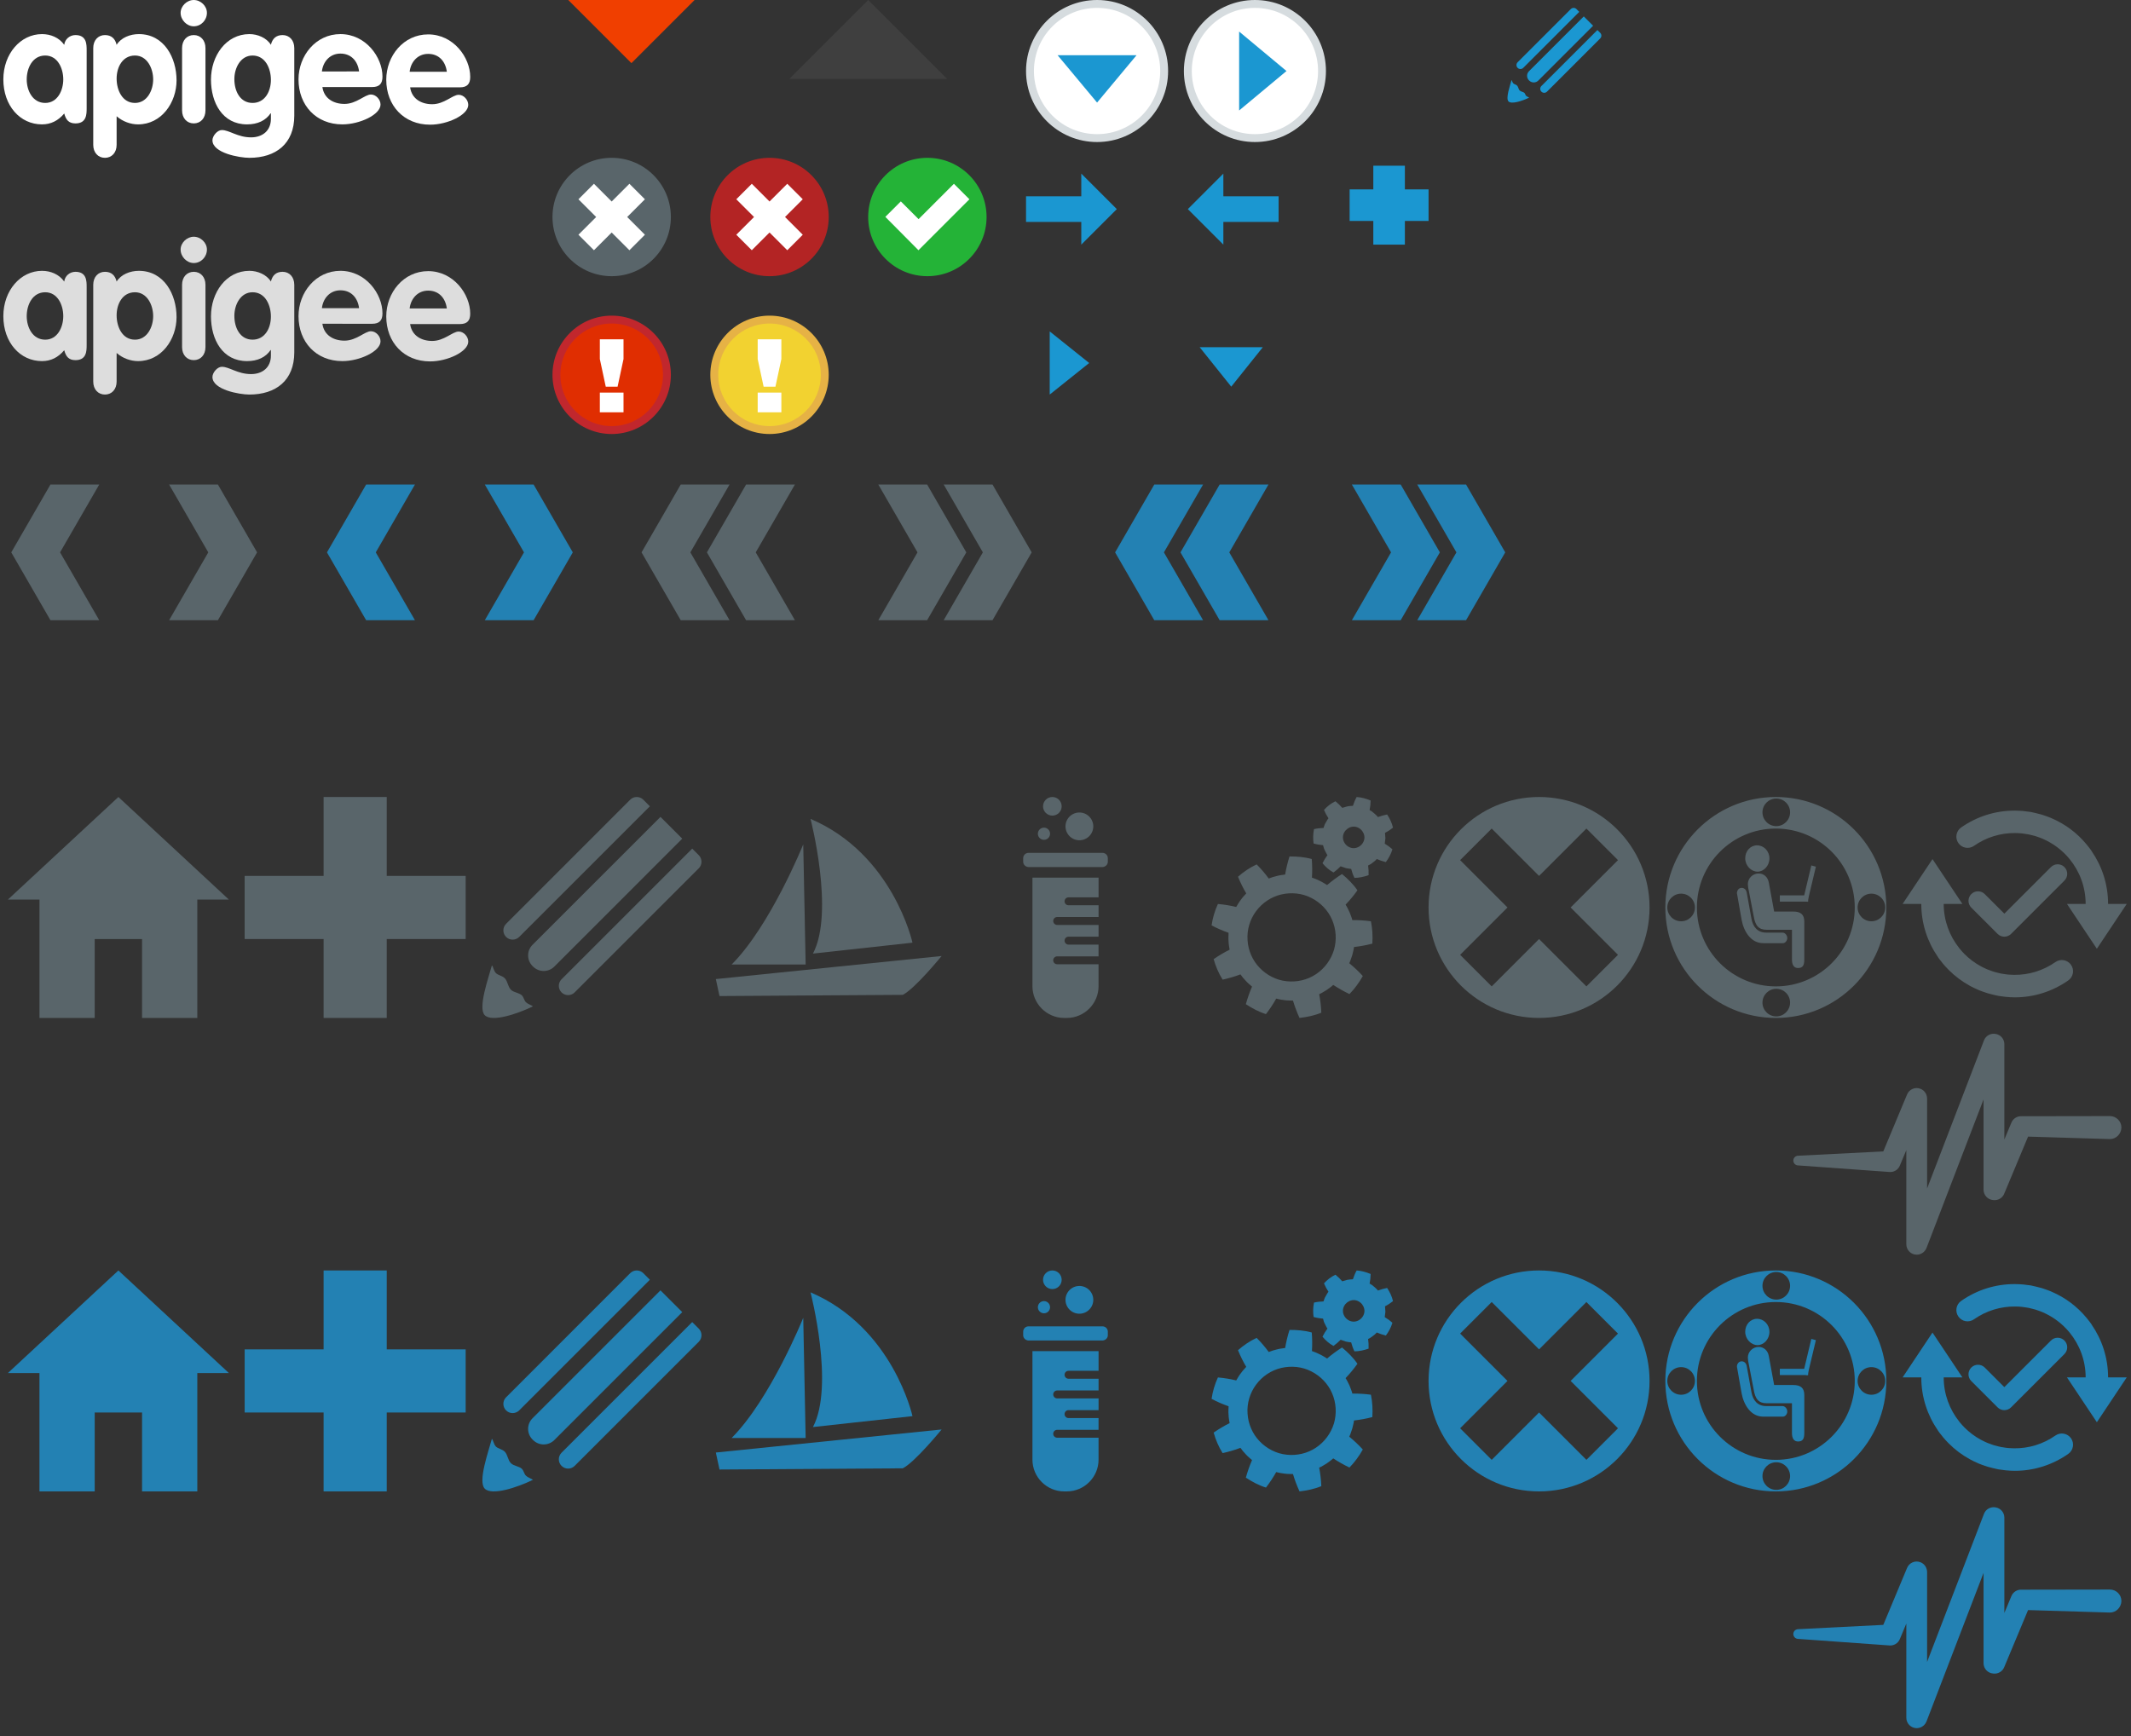 <?xml version="1.0" encoding="UTF-8"?>
<!-- Generator: Adobe Illustrator 15.1.0, SVG Export Plug-In  -->
<!DOCTYPE svg PUBLIC "-//W3C//DTD SVG 1.1//EN" "http://www.w3.org/Graphics/SVG/1.1/DTD/svg11.dtd">
<svg version="1.1" xmlns="http://www.w3.org/2000/svg" xmlns:xlink="http://www.w3.org/1999/xlink" x="0px" y="0px" width="270px" height="220px" viewBox="0 0 270 220" overflow="visible" enable-background="new 0 0 270 220" xml:space="preserve">
<rect x="0" y="0" width="270" height="220" fill="#333333" stroke="none"/>
<defs>
	<symbol id="Penicl_Icon_Small" viewBox="0 -14 14 14">
		<g>
			<path fill="#1B97D1" d="M3.139-11.769c-0.13,0.128-0.445,0.155-0.587,0.298c-0.177,0.177-0.171,0.46-0.341,0.632     c-0.133,0.131-0.36,0.159-0.473,0.271c-0.129,0.13-0.141,0.341-0.223,0.423c-0.177-0.664-0.773-2.317-0.387-2.707     c0.39-0.39,1.747,0.061,2.615,0.48c-0.064,0.064-0.257,0.104-0.388,0.235C3.268-12.048,3.247-11.875,3.139-11.769z"/>
			<path fill="#1B97D1" d="M2.286-8.6c0.195-0.195,0.515-0.195,0.711,0l7.096,7.095L9.727-1.137     c-0.198,0.185-0.509,0.184-0.701-0.01l-6.74-6.741C2.089-8.084,2.089-8.404,2.286-8.6z"/>
			<path fill="#1B97D1" d="M10.669-2.081L3.72-9.03c-0.317-0.318-0.317-0.83,0-1.149l0.034-0.033c0.317-0.315,0.83-0.315,1.148,0     l6.949,6.95L10.669-2.081z"/>
			<path fill="#1B97D1" d="M12.758-4.169l-0.366,0.365l-7.096-7.095c-0.196-0.198-0.196-0.517,0-0.713     c0.197-0.198,0.516-0.198,0.712,0l6.74,6.74C12.942-4.678,12.945-4.368,12.758-4.169z"/>
		</g>
		<polygon fill="none" points="14,-14 0,-14 0,0 14,0   "/>
	</symbol>
</defs>
<path fill="#FFFFFF" d="M10.979,13.704c0,0.761,0,1.935-1.42,1.935c-0.864,0-1.214-0.474-1.419-1.256  c-0.762,0.905-1.688,1.379-2.819,1.379c-2.777,0-4.897-2.367-4.897-5.7c0-3.251,2.181-5.741,4.897-5.741  c1.091,0,2.161,0.432,2.819,1.358c0.083-0.72,0.699-1.235,1.419-1.235c1.42,0,1.42,1.173,1.42,1.934V13.704z M5.732,13.045  c1.543,0,2.284-1.563,2.284-2.983c0-1.42-0.721-3.025-2.284-3.025c-1.626,0-2.346,1.605-2.346,3.025  C3.386,11.481,4.127,13.045,5.732,13.045z"/>
<path fill="#FFFFFF" d="M11.814,6.091c0-0.988,0.617-1.646,1.481-1.646c0.823,0,1.296,0.453,1.481,1.235  c0.556-0.906,1.708-1.358,2.819-1.358c3.189,0,4.773,2.983,4.773,5.865c0,2.798-1.893,5.576-4.876,5.576  c-0.926,0-1.934-0.35-2.716-1.029v3.621c0,0.988-0.617,1.646-1.481,1.646s-1.481-0.659-1.481-1.646V6.091z M17.102,13.045  c1.543,0,2.305-1.605,2.305-2.983c0-1.399-0.761-3.025-2.305-3.025c-1.584,0-2.325,1.481-2.325,2.922  C14.777,11.399,15.477,13.045,17.102,13.045z"/>
<path fill="#FFFFFF" d="M26.217,1.625c0,0.926-0.74,1.708-1.667,1.708c-0.884,0-1.666-0.802-1.666-1.708  C22.884,0.782,23.666,0,24.55,0C25.436,0,26.217,0.761,26.217,1.625z M23.069,6.091c0-0.988,0.617-1.646,1.481-1.646  c0.865,0,1.482,0.659,1.482,1.646v7.901c0,0.988-0.617,1.646-1.482,1.646c-0.864,0-1.481-0.659-1.481-1.646V6.091z"/>
<path fill="#FFFFFF" d="M37.287,14.65c0,3.56-2.325,5.35-5.699,5.35c-1.214,0-4.671-0.597-4.671-2.223  c0-0.555,0.618-1.296,1.193-1.296c0.947,0,1.996,0.926,3.704,0.926c1.44,0,2.51-0.843,2.51-2.345v-0.7h-0.042  c-0.617,0.905-1.625,1.4-2.983,1.4c-3.107,0-4.568-2.737-4.568-5.679c0-2.984,1.893-5.762,4.876-5.762  c1.008,0,2.161,0.453,2.716,1.358c0.185-0.782,0.658-1.235,1.481-1.235c0.865,0,1.482,0.659,1.482,1.646V14.65z M31.999,7.037  c-1.543,0-2.305,1.605-2.305,2.983c0,1.584,0.762,3.024,2.305,3.024c1.584,0,2.325-1.481,2.325-2.921S33.625,7.037,31.999,7.037z"/>
<path fill="#FFFFFF" d="M40.847,11.029c0.206,1.461,1.42,2.14,2.798,2.14c1.523,0,2.573-1.193,3.354-1.193  c0.638,0,1.214,0.638,1.214,1.275c0,1.276-2.634,2.511-4.836,2.511c-3.333,0-5.555-2.429-5.555-5.7c0-3.004,2.181-5.741,5.309-5.741  c3.21,0,5.329,2.922,5.329,5.391c0,0.885-0.391,1.317-1.296,1.317H40.847z M45.497,9.054C45.333,7.757,44.509,6.79,43.13,6.79  c-1.316,0-2.202,1.008-2.345,2.264H45.497z"/>
<path fill="#FFFFFF" d="M51.964,11.067c0.206,1.461,1.419,2.14,2.798,2.14c1.523,0,2.572-1.193,3.354-1.193  c0.638,0,1.214,0.638,1.214,1.275c0,1.276-2.634,2.511-4.836,2.511c-3.333,0-5.555-2.429-5.555-5.7c0-3.004,2.181-5.741,5.309-5.741  c3.21,0,5.329,2.922,5.329,5.392c0,0.885-0.391,1.316-1.296,1.316H51.964z M56.614,9.092c-0.164-1.296-0.988-2.264-2.366-2.264  c-1.317,0-2.202,1.008-2.345,2.264H56.614z"/>
<path fill="#DDDDDD" d="M10.979,43.704c0,0.761,0,1.935-1.42,1.935c-0.864,0-1.214-0.474-1.419-1.256  c-0.762,0.905-1.688,1.379-2.819,1.379c-2.777,0-4.897-2.367-4.897-5.7c0-3.251,2.181-5.741,4.897-5.741  c1.091,0,2.161,0.432,2.819,1.358c0.083-0.72,0.699-1.235,1.419-1.235c1.42,0,1.42,1.173,1.42,1.934V43.704z M5.732,43.045  c1.543,0,2.284-1.563,2.284-2.983c0-1.42-0.721-3.025-2.284-3.025c-1.626,0-2.346,1.605-2.346,3.025  C3.386,41.481,4.127,43.045,5.732,43.045z"/>
<path fill="#DDDDDD" d="M11.814,36.091c0-0.988,0.617-1.646,1.481-1.646c0.823,0,1.296,0.453,1.481,1.235  c0.556-0.906,1.708-1.358,2.819-1.358c3.189,0,4.773,2.983,4.773,5.865c0,2.798-1.893,5.576-4.876,5.576  c-0.926,0-1.934-0.35-2.716-1.029v3.621c0,0.988-0.617,1.646-1.481,1.646s-1.481-0.659-1.481-1.646V36.091z M17.102,43.045  c1.543,0,2.305-1.605,2.305-2.983c0-1.399-0.761-3.025-2.305-3.025c-1.584,0-2.325,1.481-2.325,2.922  C14.777,41.399,15.477,43.045,17.102,43.045z"/>
<path fill="#DDDDDD" d="M26.217,31.625c0,0.926-0.74,1.708-1.667,1.708c-0.884,0-1.666-0.802-1.666-1.708  c0-0.844,0.782-1.625,1.666-1.625C25.436,30,26.217,30.761,26.217,31.625z M23.069,36.091c0-0.988,0.617-1.646,1.481-1.646  c0.865,0,1.482,0.659,1.482,1.646v7.901c0,0.988-0.617,1.646-1.482,1.646c-0.864,0-1.481-0.659-1.481-1.646V36.091z"/>
<path fill="#DDDDDD" d="M37.287,44.65c0,3.56-2.325,5.35-5.699,5.35c-1.214,0-4.671-0.597-4.671-2.223  c0-0.555,0.618-1.296,1.193-1.296c0.947,0,1.996,0.926,3.704,0.926c1.44,0,2.51-0.843,2.51-2.345v-0.7h-0.042  c-0.617,0.905-1.625,1.4-2.983,1.4c-3.107,0-4.568-2.737-4.568-5.679c0-2.984,1.893-5.762,4.876-5.762  c1.008,0,2.161,0.453,2.716,1.358c0.185-0.782,0.658-1.235,1.481-1.235c0.865,0,1.482,0.659,1.482,1.646V44.65z M31.999,37.037  c-1.543,0-2.305,1.605-2.305,2.983c0,1.584,0.762,3.024,2.305,3.024c1.584,0,2.325-1.481,2.325-2.921S33.625,37.037,31.999,37.037z"/>
<path fill="#DDDDDD" d="M40.847,41.029c0.206,1.461,1.42,2.14,2.798,2.14c1.523,0,2.573-1.193,3.354-1.193  c0.638,0,1.214,0.638,1.214,1.275c0,1.276-2.634,2.511-4.836,2.511c-3.333,0-5.555-2.429-5.555-5.7c0-3.004,2.181-5.741,5.309-5.741  c3.21,0,5.329,2.922,5.329,5.391c0,0.885-0.391,1.317-1.296,1.317H40.847z M45.497,39.054c-0.164-1.297-0.988-2.264-2.366-2.264  c-1.316,0-2.202,1.008-2.345,2.264H45.497z"/>
<path fill="#DDDDDD" d="M51.964,41.067c0.206,1.461,1.419,2.14,2.798,2.14c1.523,0,2.572-1.193,3.354-1.193  c0.638,0,1.214,0.638,1.214,1.275c0,1.276-2.634,2.511-4.836,2.511c-3.333,0-5.555-2.429-5.555-5.7c0-3.004,2.181-5.741,5.309-5.741  c3.21,0,5.329,2.922,5.329,5.392c0,0.885-0.391,1.316-1.296,1.316H51.964z M56.614,39.092c-0.164-1.296-0.988-2.264-2.366-2.264  c-1.317,0-2.202,1.008-2.345,2.264H56.614z"/>
<polygon id="Apigee_Arrow_Grey_1_" fill="#3F3F3F" points="100,10 110,0 120,10 "/>
<polygon id="Small_Header_Toggle_Open_1_" fill="#1B97D1" points="152,44 160,44 156,49 "/>
<polygon id="Small_Header_Toggle_Closed_1_" fill="#1B97D1" points="133,50 133,42 138,46 "/>
<circle fill="#59656A" cx="77.5" cy="27.5" r="7.5"/>
<polygon fill="#FFFFFF" points="81.711,25.253 79.747,23.289 77.5,25.536 75.253,23.289 73.289,25.253 75.536,27.5 73.289,29.747   75.253,31.711 77.5,29.464 79.747,31.711 81.711,29.747 79.464,27.5 "/>
<circle fill="#B32424" cx="97.5" cy="27.5" r="7.5"/>
<polygon fill="#FFFFFF" points="101.711,25.253 99.747,23.289 97.5,25.536 95.253,23.289 93.289,25.253 95.536,27.5 93.289,29.747   95.253,31.711 97.5,29.464 99.747,31.711 101.711,29.747 99.464,27.5 "/>
<circle fill="#24B337" cx="117.5" cy="27.5" r="7.5"/>
<polygon fill="#FFFFFF" points="122.827,25.253 120.863,23.289 116.384,27.768 114.137,25.521 112.173,27.484 116.369,31.711 "/>
<polygon fill="#1B97D1" points="141.5,26.5 137,22 137,24.875 130,24.875 130,28.125 137,28.125 137,31 "/>
<polygon fill="#1B97D1" points="150.5,26.5 155,22 155,24.875 162,24.875 162,28.125 155,28.125 155,31 "/>
<path fill="#59656A" d="M101.772,107.002c0,0-4.152,10.304-9.074,15.229h9.379L101.772,107.002z"/>
<path fill="#59656A" d="M102.695,103.774c0,0,3.073,11.841,0.307,17.07l12.609-1.382  C115.611,119.463,113.154,108.232,102.695,103.774z"/>
<path fill="#59656A" d="M90.698,124.073l28.604-2.921c0,0-3.384,4.155-4.922,4.922l-23.219,0.152L90.698,124.073z"/>
<path fill="#59656A" d="M195,101c7.732,0,14,6.268,14,14s-6.268,14-14,14s-14-6.268-14-14S187.268,101,195,101z M195,119l6,6l4-4  l-6-6l6-6l-4-4l-6,6l-6-6l-4,4l6,6l-6,6l4,4L195,119z"/>
<path fill="#59656A" d="M25,114v15h-7v-10h-6v10H5v-15H1l14-13l14,13H25z"/>
<path fill="#59656A" d="M171.327,121.061c0.074-0.349,0.194-0.688,0.227-1.05c0.766-0.086,1.551-0.227,2.322-0.429  c0.064-0.949,0.012-1.905-0.178-2.836c-0.783-0.105-1.582-0.153-2.353-0.142c-0.084-0.349-0.233-0.679-0.358-1.013  c-0.158-0.321-0.301-0.65-0.5-0.947c0.538-0.564,1.052-1.18,1.5-1.819c-0.538-0.787-1.222-1.457-1.952-2.062  c-0.676,0.429-1.309,0.9-1.893,1.397c-0.307-0.184-0.603-0.388-0.93-0.534c-0.321-0.159-0.647-0.305-0.989-0.41  c0.051-0.782,0.044-1.575-0.022-2.355c-0.913-0.256-1.873-0.329-2.82-0.326c-0.243,0.764-0.426,1.531-0.551,2.291  c-0.354,0.05-0.709,0.09-1.056,0.183c-0.347,0.083-0.689,0.186-1.023,0.324c-0.466-0.637-0.973-1.227-1.533-1.789  c-0.861,0.398-1.653,0.937-2.363,1.563c0.306,0.744,0.644,1.432,1.044,2.111c-0.238,0.261-0.484,0.52-0.688,0.817  c-0.225,0.281-0.396,0.594-0.581,0.902c-0.762-0.188-1.523-0.307-2.319-0.379c-0.398,0.858-0.667,1.774-0.803,2.713  c0.709,0.373,1.414,0.684,2.155,0.939c-0.011,0.359-0.041,0.717-0.003,1.074c0.008,0.358,0.075,0.709,0.133,1.066  c-0.705,0.346-1.362,0.743-2.023,1.197c0.257,0.912,0.63,1.798,1.136,2.599c0.773-0.171,1.519-0.388,2.259-0.667  c0.203,0.292,0.435,0.567,0.684,0.825c0.236,0.263,0.517,0.493,0.785,0.726c-0.306,0.708-0.57,1.451-0.783,2.225  c0.793,0.519,1.639,0.979,2.545,1.257c0.482-0.62,0.917-1.28,1.299-1.963c0.345,0.095,0.699,0.154,1.054,0.196  c0.354,0.054,0.716,0.042,1.071,0.054c0.219,0.734,0.496,1.475,0.83,2.2c0.942-0.114,1.884-0.3,2.76-0.667  c-0.028-0.784-0.125-1.579-0.27-2.344c0.33-0.141,0.629-0.34,0.935-0.523c0.287-0.211,0.589-0.408,0.848-0.652  c0.646,0.423,1.341,0.82,2.054,1.16c0.664-0.684,1.229-1.455,1.691-2.285c-0.535-0.591-1.119-1.135-1.716-1.625  C171.115,121.746,171.198,121.394,171.327,121.061z M163.019,124.347c-1.308-0.13-2.529-0.768-3.423-1.702  c-0.91-0.938-1.456-2.215-1.529-3.511c-0.094-1.291,0.302-2.63,1.082-3.668c0.767-1.042,1.918-1.821,3.188-2.113  c1.259-0.294,2.636-0.169,3.802,0.434c1.16,0.579,2.119,1.566,2.637,2.77c0.521,1.204,0.601,2.559,0.24,3.821  c-0.384,1.253-1.186,2.35-2.278,3.076C165.651,124.184,164.308,124.49,163.019,124.347z"/>
<path fill="#59656A" d="M175.531,106.231l-0.049-0.69c0.37-0.183,0.689-0.403,1.013-0.655c-0.138-0.599-0.407-1.16-0.743-1.668  c-0.409,0.08-0.8,0.188-1.17,0.327c-0.131-0.188-0.315-0.333-0.486-0.486c-0.168-0.161-0.359-0.286-0.566-0.397  c0.081-0.389,0.123-0.795,0.131-1.215c-0.566-0.237-1.16-0.405-1.771-0.445c-0.194,0.348-0.352,0.724-0.475,1.116  c-0.229,0.018-0.461,0.018-0.684,0.066l-0.667,0.192c-0.255-0.3-0.542-0.575-0.862-0.834c-0.553,0.258-1.043,0.645-1.453,1.094  c0.162,0.38,0.354,0.734,0.568,1.061c-0.147,0.181-0.245,0.392-0.364,0.59c-0.131,0.191-0.18,0.421-0.262,0.636  c-0.393,0.015-0.825,0.057-1.206,0.149c-0.122,0.6-0.139,1.213-0.05,1.823c0.375,0.111,0.806,0.177,1.197,0.214  c0.068,0.219,0.104,0.449,0.225,0.65c0.109,0.2,0.193,0.423,0.333,0.608c-0.232,0.313-0.445,0.658-0.628,1.027  c0.387,0.468,0.855,0.883,1.393,1.173c0.333-0.242,0.634-0.5,0.905-0.784l0.655,0.227c0.222,0.06,0.455,0.074,0.681,0.106  c0.101,0.394,0.236,0.777,0.415,1.136c0.611-0.006,1.211-0.142,1.791-0.343c0.017-0.421-0.005-0.831-0.061-1.225  c0.208-0.098,0.409-0.212,0.584-0.365c0.182-0.143,0.372-0.273,0.511-0.459c0.365,0.156,0.747,0.29,1.154,0.391  c0.361-0.491,0.663-1.034,0.832-1.625c-0.308-0.27-0.618-0.5-0.973-0.709L175.531,106.231z M171.173,107.437  c-0.386-0.105-0.729-0.397-0.896-0.766c-0.177-0.359-0.168-0.826,0.032-1.172c0.188-0.358,0.547-0.629,0.936-0.713  c0.407-0.1,0.834,0.038,1.14,0.301c0.311,0.266,0.497,0.654,0.494,1.071c-0.018,0.414-0.227,0.796-0.553,1.041  C172.007,107.445,171.574,107.556,171.173,107.437z"/>
<path fill="#59656A" d="M66.111,126.127c-0.303-0.299-1.039-0.362-1.371-0.695c-0.412-0.413-0.399-1.074-0.795-1.474  c-0.311-0.307-0.84-0.373-1.103-0.634c-0.303-0.304-0.33-0.798-0.519-0.986c-0.416,1.549-1.805,5.406-0.903,6.315  c0.911,0.908,4.076-0.141,6.101-1.12c-0.149-0.15-0.599-0.245-0.904-0.549C66.412,126.78,66.363,126.377,66.111,126.127z"/>
<path fill="#59656A" d="M64.122,118.734c0.454,0.455,1.2,0.455,1.659,0l16.557-16.556l-0.853-0.858  c-0.462-0.432-1.188-0.429-1.637,0.022l-15.726,15.731C63.662,117.529,63.662,118.275,64.122,118.734z"/>
<path fill="#59656A" d="M83.683,103.521l-16.215,16.214c-0.74,0.742-0.74,1.938-0.002,2.683l0.081,0.079  c0.741,0.735,1.937,0.735,2.681,0l16.214-16.217L83.683,103.521z"/>
<path fill="#59656A" d="M88.557,108.395l-0.853-0.853l-16.557,16.556c-0.458,0.463-0.458,1.204,0,1.665  c0.458,0.46,1.204,0.46,1.662,0l15.728-15.727C88.987,109.583,88.993,108.858,88.557,108.395z"/>
<line fill="none" stroke="#59656A" stroke-width="8" x1="45" y1="101" x2="45" y2="129"/>
<line fill="none" stroke="#59656A" stroke-width="8" x1="31" y1="115" x2="59" y2="115"/>
<path id="Trace_3_" fill="#59656A" d="M267.324,144.351l-10.365-0.313l-3.012,7.207c-0.223,0.586-0.817,0.917-1.406,0.834  c-0.682-0.048-1.222-0.617-1.222-1.312v-11.442l-7.225,18.818c-0.071,0.181-0.177,0.339-0.309,0.469  c-0.006,0.006-0.01,0.009-0.018,0.015c-0.017,0.021-0.037,0.038-0.059,0.056c-0.229,0.198-0.53,0.319-0.858,0.319  c-0.726,0-1.316-0.591-1.316-1.317v-11.937l-0.808,1.931c-0.223,0.587-0.818,0.92-1.417,0.835l-11.474-0.824  c-0.34,0-0.617-0.275-0.617-0.617c0-0.338,0.277-0.614,0.617-0.614l10.781-0.544l2.998-7.182c0.259-0.679,1.019-1.021,1.698-0.761  c0.437,0.165,0.732,0.541,0.821,0.966c0.02,0.1,0.033,0.198,0.033,0.301v11.371l7.206-18.765c0.232-0.61,0.874-0.945,1.497-0.816  c0.616,0.107,1.086,0.646,1.086,1.294v12.083l0.88-2.108c0.212-0.554,0.763-0.885,1.328-0.843l11.163-0.018  c0.806,0,1.46,0.653,1.46,1.456C268.759,143.697,268.13,144.351,267.324,144.351z"/>
<path id="Trace_2_" fill="#2381B3" d="M267.324,204.351l-10.365-0.313l-3.012,7.207c-0.223,0.586-0.817,0.917-1.406,0.834  c-0.682-0.048-1.222-0.617-1.222-1.312v-11.442l-7.225,18.818c-0.071,0.181-0.177,0.339-0.309,0.469  c-0.006,0.006-0.01,0.009-0.018,0.015c-0.017,0.021-0.037,0.038-0.059,0.056c-0.229,0.198-0.53,0.319-0.858,0.319  c-0.726,0-1.316-0.591-1.316-1.317v-11.937l-0.808,1.931c-0.223,0.587-0.818,0.92-1.417,0.835l-11.474-0.824  c-0.34,0-0.617-0.275-0.617-0.618c0-0.338,0.277-0.614,0.617-0.614l10.781-0.544l2.998-7.182c0.259-0.679,1.019-1.021,1.698-0.761  c0.437,0.165,0.732,0.541,0.821,0.966c0.02,0.1,0.033,0.198,0.033,0.301v11.371l7.206-18.765c0.232-0.61,0.874-0.945,1.497-0.816  c0.616,0.107,1.086,0.646,1.086,1.294v12.083l0.88-2.108c0.212-0.554,0.763-0.885,1.328-0.843l11.163-0.018  c0.806,0,1.46,0.653,1.46,1.456C268.759,203.697,268.13,204.351,267.324,204.351z"/>
<polygon fill="#59656A" points="125.752,61.404 119.568,61.404 124.53,70 119.568,78.596 125.752,78.596 130.715,70 "/>
<polygon fill="#59656A" points="111.285,61.404 117.47,61.404 122.432,70 117.47,78.596 111.285,78.596 116.248,70 "/>
<polygon fill="#59656A" points="27.61,61.404 21.427,61.404 26.389,70 21.427,78.596 27.61,78.596 32.573,70 "/>
<polygon fill="#59656A" points="86.248,78.596 92.432,78.596 87.47,70 92.432,61.404 86.248,61.404 81.285,70 "/>
<polygon fill="#59656A" points="100.715,78.596 94.53,78.596 89.568,70 94.53,61.404 100.715,61.404 95.752,70 "/>
<polygon fill="#59656A" points="6.39,78.596 12.573,78.596 7.611,70 12.573,61.404 6.39,61.404 1.427,70 "/>
<path fill="#59656A" d="M223.775,118.185h2.059c0.336,0,0.615,0.335,0.615,0.69c0,0.335-0.258,0.649-0.554,0.649h-2.496  c-1.546,0-2.457-1.464-2.735-2.956l-0.593-3.378c0-0.379,0.258-0.675,0.593-0.675c0.357,0,0.556,0.253,0.635,0.526l0.613,3.399  C222.111,117.511,222.725,118.185,223.775,118.185z"/>
<path fill="#59656A" d="M222.686,110.462c-0.813,0-1.565-0.756-1.565-1.701c0-0.903,0.653-1.636,1.503-1.636  c0.852,0,1.565,0.733,1.565,1.656C224.19,109.707,223.477,110.462,222.686,110.462z"/>
<path fill="#59656A" d="M222.824,110.69c0.673,0,1.168,0.481,1.286,1.155l0.676,3.672h2.435c0.891,0,1.386,0.356,1.386,1.259v4.806  c0,0.734-0.177,1.091-0.793,1.091c-0.495,0-0.771-0.356-0.771-1.091v-3.756h-3.21c-0.99,0-1.445-0.505-1.643-1.762l-0.693-3.59  c-0.021-0.209-0.04-0.354-0.04-0.438C221.458,111.281,222.09,110.69,222.824,110.69z"/>
<rect x="225.507" y="113.464" fill="#59656A" width="3.587" height="0.792"/>
<polygon fill="#59656A" points="230.075,109.829 229.496,109.674 228.437,114.127 229.016,114.282 "/>
<path fill="#59656A" d="M253.951,118.702c-0.309,0-0.618-0.118-0.854-0.354l-3.334-3.332c-0.473-0.473-0.473-1.238,0-1.712  c0.472-0.471,1.236-0.471,1.709,0l2.479,2.48l5.905-5.902c0.472-0.474,1.237-0.474,1.708,0c0.473,0.472,0.473,1.237,0,1.709  l-6.758,6.757C254.569,118.584,254.26,118.702,253.951,118.702z"/>
<path fill="#59656A" d="M260.422,121.919c-1.565,1.096-3.394,1.647-5.267,1.62c-0.247-0.003-0.493-0.015-0.735-0.036  c-0.1-0.01-0.199-0.026-0.299-0.039c-0.19-0.023-0.381-0.05-0.569-0.087c-0.114-0.022-0.226-0.05-0.339-0.077  c-0.183-0.043-0.364-0.085-0.542-0.14c-0.086-0.025-0.169-0.057-0.254-0.084c-0.206-0.069-0.41-0.141-0.609-0.225  c-0.045-0.019-0.089-0.039-0.134-0.059c-0.233-0.103-0.462-0.211-0.685-0.332c-0.01-0.005-0.02-0.011-0.03-0.017  c-0.753-0.412-1.442-0.928-2.045-1.53c-0.01-0.012-0.02-0.021-0.03-0.032c-0.187-0.188-0.366-0.387-0.536-0.592  c-0.037-0.042-0.07-0.09-0.106-0.134c-1.23-1.539-1.972-3.485-1.972-5.604h2.367l-3.788-5.68l-3.786,5.68h2.367  c0,2.491,0.776,4.799,2.095,6.706c0.016,0.028,0.028,0.056,0.046,0.081c0.137,0.197,0.288,0.376,0.434,0.561  c0.055,0.07,0.105,0.144,0.163,0.212c0.217,0.261,0.446,0.508,0.681,0.748c0.021,0.022,0.044,0.046,0.067,0.068  c0.791,0.794,1.684,1.461,2.658,1.993c0.026,0.016,0.052,0.031,0.079,0.044c0.281,0.151,0.568,0.29,0.862,0.417  c0.072,0.031,0.143,0.066,0.216,0.098c0.251,0.104,0.507,0.194,0.765,0.279c0.122,0.042,0.244,0.085,0.368,0.122  c0.225,0.068,0.457,0.123,0.689,0.18c0.154,0.034,0.308,0.073,0.465,0.104c0.065,0.014,0.127,0.032,0.192,0.042  c0.22,0.04,0.44,0.062,0.659,0.088c0.08,0.01,0.157,0.024,0.238,0.032c0.394,0.038,0.788,0.064,1.18,0.064  c2.406,0,4.753-0.736,6.766-2.146c0.642-0.45,0.799-1.336,0.347-1.977C261.95,121.624,261.062,121.469,260.422,121.919z"/>
<path fill="#59656A" d="M267.097,114.552c-0.001-2.48-0.772-4.785-2.085-6.689c-0.019-0.031-0.032-0.064-0.054-0.096  c-0.163-0.231-0.34-0.449-0.518-0.668c-0.02-0.025-0.039-0.053-0.061-0.079c-1.2-1.456-2.708-2.583-4.417-3.318  c-0.048-0.021-0.095-0.043-0.141-0.063c-0.273-0.112-0.553-0.212-0.833-0.305c-0.103-0.035-0.202-0.07-0.304-0.103  c-0.246-0.073-0.494-0.133-0.745-0.191c-0.139-0.031-0.275-0.066-0.417-0.094c-0.068-0.013-0.135-0.034-0.203-0.047  c-0.187-0.032-0.374-0.047-0.562-0.07c-0.129-0.017-0.257-0.037-0.386-0.05c-0.315-0.03-0.627-0.043-0.94-0.048  c-0.057,0-0.112-0.008-0.168-0.008c-0.011,0-0.021,0.002-0.03,0.004c-2.403,0.001-4.746,0.727-6.756,2.136  c-0.642,0.449-0.798,1.335-0.348,1.978c0.449,0.643,1.334,0.798,1.977,0.349c1.553-1.088,3.366-1.64,5.224-1.622  c0.266,0.002,0.529,0.016,0.789,0.04c0.08,0.008,0.159,0.02,0.239,0.03c0.214,0.025,0.427,0.056,0.634,0.097  c0.092,0.019,0.183,0.042,0.273,0.062c0.205,0.047,0.411,0.097,0.61,0.157c0.062,0.019,0.125,0.042,0.188,0.062  c0.229,0.075,0.456,0.155,0.675,0.248c0.022,0.01,0.044,0.021,0.066,0.03c1.324,0.569,2.486,1.445,3.391,2.542  c0.006,0.006,0.011,0.015,0.017,0.021c1.273,1.553,2.041,3.536,2.043,5.695h-2.369l3.789,5.681l3.785-5.681H267.097z"/>
<path fill="#59656A" d="M239,115c0,7.732-6.268,14-14,14s-14-6.268-14-14s6.268-14,14-14S239,107.268,239,115z M225,105  c-5.523,0-10,4.477-10,10s4.477,10,10,10s10-4.477,10-10S230.523,105,225,105z M213,113.25c-0.966,0-1.75,0.784-1.75,1.75  s0.784,1.75,1.75,1.75s1.75-0.784,1.75-1.75S213.966,113.25,213,113.25z M223.306,127.056c0,0.966,0.784,1.75,1.75,1.75  s1.75-0.784,1.75-1.75s-0.784-1.75-1.75-1.75S223.306,126.09,223.306,127.056z M237.111,116.75c0.966,0,1.75-0.784,1.75-1.75  s-0.784-1.75-1.75-1.75s-1.75,0.784-1.75,1.75S236.146,116.75,237.111,116.75z M226.806,102.944c0-0.966-0.784-1.75-1.75-1.75  s-1.75,0.784-1.75,1.75s0.784,1.75,1.75,1.75S226.806,103.91,226.806,102.944z"/>
<path fill="#59656A" d="M130.812,112.757v11.087v1.135c0,2.21,1.808,4.021,4.021,4.021h0.335c2.211,0,4.02-1.811,4.02-4.021v-1.135  v-1.647h-5.242c-0.278,0-0.503-0.225-0.503-0.501c0-0.277,0.225-0.501,0.503-0.501h5.242v-1.489h-3.805  c-0.279,0-0.502-0.225-0.502-0.502c0-0.277,0.224-0.503,0.502-0.503h3.806v-1.487h-5.242c-0.278,0-0.502-0.226-0.502-0.504  c0-0.278,0.224-0.502,0.502-0.502h5.242v-1.487h-3.806c-0.279,0-0.502-0.225-0.502-0.5c0-0.279,0.224-0.503,0.502-0.503h3.806  v-0.958v-1.538h-8.376V112.757z"/>
<path fill="#59656A" d="M139.692,108.082h-0.431h-8.522h-0.43c-0.367,0-0.67,0.3-0.67,0.67v0.457c0,0.309,0.218,0.561,0.503,0.637  c0.055,0.014,0.108,0.034,0.167,0.034h0.504h8.376h0.503c0.059,0,0.112-0.02,0.167-0.034c0.286-0.078,0.503-0.328,0.503-0.637  v-0.457C140.362,108.382,140.061,108.082,139.692,108.082z"/>
<path fill="#59656A" d="M136.826,106.481c0.972-0.037,1.73-0.853,1.693-1.825c-0.037-0.971-0.854-1.727-1.825-1.69  c-0.971,0.036-1.729,0.852-1.692,1.823C135.038,105.76,135.856,106.518,136.826,106.481z"/>
<circle fill="#59656A" cx="133.335" cy="102.18" r="1.18"/>
<path fill="#59656A" d="M132.273,106.428c0.425,0,0.771-0.346,0.771-0.773c0-0.426-0.346-0.773-0.771-0.773  c-0.426,0-0.773,0.348-0.773,0.773C131.5,106.082,131.847,106.428,132.273,106.428z"/>
<path fill="#2381B3" d="M101.772,167.002c0,0-4.152,10.304-9.074,15.229h9.379L101.772,167.002z"/>
<path fill="#2381B3" d="M102.695,163.774c0,0,3.073,11.841,0.307,17.07l12.609-1.382  C115.611,179.463,113.154,168.232,102.695,163.774z"/>
<path fill="#2381B3" d="M90.698,184.073l28.604-2.921c0,0-3.384,4.155-4.922,4.922l-23.219,0.152L90.698,184.073z"/>
<path fill="#2381B3" d="M195,161c7.732,0,14,6.268,14,14s-6.268,14-14,14s-14-6.268-14-14S187.268,161,195,161z M195,179l6,6l4-4  l-6-6l6-6l-4-4l-6,6l-6-6l-4,4l6,6l-6,6l4,4L195,179z"/>
<path fill="#2381B3" d="M25,174v15h-7v-10h-6v10H5v-15H1l14-13l14,13H25z"/>
<path fill="#2381B3" d="M171.327,181.061c0.074-0.349,0.194-0.688,0.227-1.05c0.766-0.086,1.551-0.227,2.322-0.429  c0.064-0.949,0.012-1.905-0.178-2.836c-0.783-0.105-1.582-0.153-2.353-0.142c-0.084-0.349-0.233-0.679-0.358-1.013  c-0.158-0.321-0.301-0.65-0.5-0.947c0.538-0.564,1.052-1.18,1.5-1.819c-0.538-0.787-1.222-1.457-1.952-2.062  c-0.676,0.429-1.309,0.9-1.893,1.397c-0.307-0.184-0.603-0.388-0.93-0.534c-0.321-0.159-0.647-0.305-0.989-0.41  c0.051-0.782,0.044-1.575-0.022-2.355c-0.913-0.256-1.873-0.329-2.82-0.326c-0.243,0.764-0.426,1.531-0.551,2.291  c-0.354,0.05-0.709,0.09-1.056,0.183c-0.347,0.083-0.689,0.186-1.023,0.324c-0.466-0.637-0.973-1.227-1.533-1.789  c-0.861,0.398-1.653,0.937-2.363,1.563c0.306,0.744,0.644,1.432,1.044,2.111c-0.238,0.261-0.484,0.52-0.688,0.817  c-0.225,0.281-0.396,0.594-0.581,0.902c-0.762-0.188-1.523-0.307-2.319-0.379c-0.398,0.858-0.667,1.774-0.803,2.713  c0.709,0.373,1.414,0.684,2.155,0.939c-0.011,0.359-0.041,0.717-0.003,1.074c0.008,0.358,0.075,0.709,0.133,1.066  c-0.705,0.346-1.362,0.743-2.023,1.197c0.257,0.912,0.63,1.798,1.136,2.599c0.773-0.171,1.519-0.388,2.259-0.667  c0.203,0.292,0.435,0.567,0.684,0.825c0.236,0.263,0.517,0.493,0.785,0.726c-0.306,0.708-0.57,1.451-0.783,2.225  c0.793,0.519,1.639,0.979,2.545,1.257c0.482-0.62,0.917-1.28,1.299-1.963c0.345,0.095,0.699,0.154,1.054,0.196  c0.354,0.054,0.716,0.042,1.071,0.054c0.219,0.734,0.496,1.475,0.83,2.2c0.942-0.114,1.884-0.3,2.76-0.667  c-0.028-0.784-0.125-1.579-0.27-2.344c0.33-0.141,0.629-0.34,0.935-0.523c0.287-0.211,0.589-0.408,0.848-0.652  c0.646,0.423,1.341,0.82,2.054,1.16c0.664-0.684,1.229-1.455,1.691-2.285c-0.535-0.591-1.119-1.135-1.716-1.625  C171.115,181.746,171.198,181.394,171.327,181.061z M163.019,184.347c-1.308-0.13-2.529-0.768-3.423-1.702  c-0.91-0.938-1.456-2.215-1.529-3.511c-0.094-1.291,0.302-2.63,1.082-3.668c0.767-1.042,1.918-1.821,3.188-2.113  c1.259-0.294,2.636-0.169,3.802,0.434c1.16,0.579,2.119,1.566,2.637,2.77c0.521,1.204,0.601,2.559,0.24,3.821  c-0.384,1.253-1.186,2.35-2.278,3.076C165.651,184.184,164.308,184.49,163.019,184.347z"/>
<path fill="#2381B3" d="M175.531,166.231l-0.049-0.69c0.37-0.183,0.689-0.403,1.013-0.655c-0.138-0.599-0.407-1.16-0.743-1.668  c-0.409,0.08-0.8,0.188-1.17,0.327c-0.131-0.188-0.315-0.333-0.486-0.486c-0.168-0.161-0.359-0.286-0.566-0.397  c0.081-0.389,0.123-0.795,0.131-1.215c-0.566-0.237-1.16-0.405-1.771-0.445c-0.194,0.348-0.352,0.724-0.475,1.116  c-0.229,0.018-0.461,0.018-0.684,0.066l-0.667,0.192c-0.255-0.3-0.542-0.575-0.862-0.834c-0.553,0.258-1.043,0.645-1.453,1.094  c0.162,0.38,0.354,0.734,0.568,1.061c-0.147,0.181-0.245,0.392-0.364,0.59c-0.131,0.191-0.18,0.421-0.262,0.636  c-0.393,0.015-0.825,0.057-1.206,0.149c-0.122,0.6-0.139,1.213-0.05,1.823c0.375,0.111,0.806,0.177,1.197,0.214  c0.068,0.219,0.104,0.449,0.225,0.65c0.109,0.2,0.193,0.423,0.333,0.608c-0.232,0.313-0.445,0.658-0.628,1.027  c0.387,0.468,0.855,0.883,1.393,1.173c0.333-0.242,0.634-0.5,0.905-0.784l0.655,0.227c0.222,0.06,0.455,0.074,0.681,0.106  c0.101,0.394,0.236,0.777,0.415,1.136c0.611-0.006,1.211-0.142,1.791-0.343c0.017-0.421-0.005-0.831-0.061-1.225  c0.208-0.098,0.409-0.212,0.584-0.365c0.182-0.143,0.372-0.273,0.511-0.459c0.365,0.156,0.747,0.29,1.154,0.391  c0.361-0.491,0.663-1.034,0.832-1.625c-0.308-0.27-0.618-0.5-0.973-0.709L175.531,166.231z M171.173,167.437  c-0.386-0.105-0.729-0.397-0.896-0.766c-0.177-0.359-0.168-0.826,0.032-1.172c0.188-0.358,0.547-0.629,0.936-0.713  c0.407-0.1,0.834,0.038,1.14,0.301c0.311,0.266,0.497,0.654,0.494,1.071c-0.018,0.414-0.227,0.796-0.553,1.041  C172.007,167.445,171.574,167.556,171.173,167.437z"/>
<path fill="#2381B3" d="M66.111,186.127c-0.303-0.299-1.039-0.362-1.371-0.695c-0.412-0.413-0.399-1.074-0.795-1.474  c-0.311-0.307-0.84-0.373-1.103-0.634c-0.303-0.304-0.33-0.798-0.519-0.986c-0.416,1.549-1.805,5.406-0.903,6.315  c0.911,0.908,4.076-0.141,6.101-1.12c-0.149-0.15-0.599-0.245-0.904-0.549C66.412,186.78,66.363,186.377,66.111,186.127z"/>
<path fill="#2381B3" d="M64.122,178.734c0.454,0.455,1.2,0.455,1.659,0l16.557-16.556l-0.853-0.858  c-0.462-0.432-1.188-0.429-1.637,0.022l-15.726,15.731C63.662,177.529,63.662,178.275,64.122,178.734z"/>
<path fill="#2381B3" d="M83.683,163.521l-16.215,16.214c-0.74,0.742-0.74,1.938-0.002,2.683l0.081,0.079  c0.741,0.735,1.937,0.735,2.681,0l16.214-16.217L83.683,163.521z"/>
<path fill="#2381B3" d="M88.557,168.395l-0.853-0.853l-16.557,16.556c-0.458,0.463-0.458,1.204,0,1.665  c0.458,0.46,1.204,0.46,1.662,0l15.728-15.727C88.987,169.583,88.993,168.858,88.557,168.395z"/>
<line fill="none" stroke="#2381B3" stroke-width="8" x1="45" y1="161" x2="45" y2="189"/>
<line fill="none" stroke="#2381B3" stroke-width="8" x1="31" y1="175" x2="59" y2="175"/>
<polygon fill="#2381B3" points="185.752,61.404 179.568,61.404 184.53,70 179.568,78.596 185.752,78.596 190.715,70 "/>
<polygon fill="#2381B3" points="171.285,61.404 177.47,61.404 182.432,70 177.47,78.596 171.285,78.596 176.248,70 "/>
<polygon fill="#2381B3" points="67.61,61.404 61.427,61.404 66.389,70 61.427,78.596 67.61,78.596 72.573,70 "/>
<polygon fill="#2381B3" points="146.248,78.596 152.432,78.596 147.47,70 152.432,61.404 146.248,61.404 141.285,70 "/>
<polygon fill="#2381B3" points="160.715,78.596 154.53,78.596 149.568,70 154.53,61.404 160.715,61.404 155.752,70 "/>
<polygon fill="#2381B3" points="46.39,78.596 52.573,78.596 47.611,70 52.573,61.404 46.39,61.404 41.427,70 "/>
<path fill="#2381B3" d="M223.775,178.185h2.059c0.336,0,0.615,0.335,0.615,0.69c0,0.335-0.258,0.649-0.554,0.649h-2.496  c-1.546,0-2.457-1.464-2.735-2.956l-0.593-3.378c0-0.379,0.258-0.675,0.593-0.675c0.357,0,0.556,0.253,0.635,0.526l0.613,3.399  C222.111,177.511,222.725,178.185,223.775,178.185z"/>
<path fill="#2381B3" d="M222.686,170.462c-0.813,0-1.565-0.756-1.565-1.701c0-0.903,0.653-1.636,1.503-1.636  c0.852,0,1.565,0.733,1.565,1.656C224.19,169.707,223.477,170.462,222.686,170.462z"/>
<path fill="#2381B3" d="M222.824,170.69c0.673,0,1.168,0.481,1.286,1.155l0.676,3.672h2.435c0.891,0,1.386,0.356,1.386,1.259v4.806  c0,0.734-0.177,1.091-0.793,1.091c-0.495,0-0.771-0.356-0.771-1.091v-3.756h-3.21c-0.99,0-1.445-0.505-1.643-1.762l-0.693-3.59  c-0.021-0.209-0.04-0.354-0.04-0.438C221.458,171.281,222.09,170.69,222.824,170.69z"/>
<rect x="225.507" y="173.464" fill="#2381B3" width="3.587" height="0.792"/>
<polygon fill="#2381B3" points="230.075,169.829 229.496,169.674 228.437,174.127 229.016,174.282 "/>
<path fill="#2381B3" d="M253.951,178.702c-0.309,0-0.618-0.118-0.854-0.354l-3.334-3.332c-0.473-0.473-0.473-1.238,0-1.712  c0.472-0.471,1.236-0.471,1.709,0l2.479,2.48l5.905-5.902c0.472-0.474,1.237-0.474,1.708,0c0.473,0.472,0.473,1.237,0,1.709  l-6.758,6.757C254.569,178.584,254.26,178.702,253.951,178.702z"/>
<path fill="#2381B3" d="M260.422,181.919c-1.565,1.096-3.394,1.647-5.267,1.62c-0.247-0.003-0.493-0.015-0.735-0.036  c-0.1-0.01-0.199-0.026-0.299-0.039c-0.19-0.023-0.381-0.05-0.569-0.087c-0.114-0.022-0.226-0.05-0.339-0.077  c-0.183-0.043-0.364-0.085-0.542-0.14c-0.086-0.025-0.169-0.057-0.254-0.084c-0.206-0.069-0.41-0.141-0.609-0.225  c-0.045-0.019-0.089-0.039-0.134-0.059c-0.233-0.103-0.462-0.211-0.685-0.332c-0.01-0.005-0.02-0.011-0.03-0.017  c-0.753-0.412-1.442-0.928-2.045-1.53c-0.01-0.012-0.02-0.021-0.03-0.032c-0.187-0.188-0.366-0.387-0.536-0.592  c-0.037-0.042-0.07-0.09-0.106-0.134c-1.23-1.539-1.972-3.485-1.972-5.604h2.367l-3.788-5.68l-3.786,5.68h2.367  c0,2.491,0.776,4.799,2.095,6.706c0.016,0.028,0.028,0.056,0.046,0.081c0.137,0.197,0.288,0.376,0.434,0.561  c0.055,0.07,0.105,0.144,0.163,0.212c0.217,0.261,0.446,0.508,0.681,0.748c0.021,0.022,0.044,0.046,0.067,0.068  c0.791,0.794,1.684,1.461,2.658,1.993c0.026,0.016,0.052,0.031,0.079,0.044c0.281,0.151,0.568,0.29,0.862,0.417  c0.072,0.031,0.143,0.066,0.216,0.098c0.251,0.104,0.507,0.194,0.765,0.279c0.122,0.042,0.244,0.085,0.368,0.122  c0.225,0.068,0.457,0.123,0.689,0.18c0.154,0.034,0.308,0.073,0.465,0.104c0.065,0.014,0.127,0.032,0.192,0.042  c0.22,0.04,0.44,0.062,0.659,0.088c0.08,0.01,0.157,0.024,0.238,0.032c0.394,0.038,0.788,0.064,1.18,0.064  c2.406,0,4.753-0.736,6.766-2.146c0.642-0.45,0.799-1.336,0.347-1.977C261.95,181.624,261.062,181.469,260.422,181.919z"/>
<path fill="#2381B3" d="M267.097,174.552c-0.001-2.48-0.772-4.785-2.085-6.689c-0.019-0.031-0.032-0.064-0.054-0.096  c-0.163-0.231-0.34-0.449-0.518-0.668c-0.02-0.025-0.039-0.053-0.061-0.079c-1.2-1.456-2.708-2.583-4.417-3.318  c-0.048-0.021-0.095-0.043-0.141-0.063c-0.273-0.112-0.553-0.212-0.833-0.305c-0.103-0.035-0.202-0.07-0.304-0.103  c-0.246-0.073-0.494-0.133-0.745-0.191c-0.139-0.031-0.275-0.066-0.417-0.094c-0.068-0.013-0.135-0.034-0.203-0.047  c-0.187-0.032-0.374-0.047-0.562-0.07c-0.129-0.017-0.257-0.037-0.386-0.05c-0.315-0.03-0.627-0.043-0.94-0.048  c-0.057,0-0.112-0.008-0.168-0.008c-0.011,0-0.021,0.002-0.03,0.004c-2.403,0.001-4.746,0.727-6.756,2.136  c-0.642,0.449-0.798,1.335-0.348,1.978c0.449,0.643,1.334,0.798,1.977,0.349c1.553-1.088,3.366-1.64,5.224-1.622  c0.266,0.002,0.529,0.016,0.789,0.04c0.08,0.008,0.159,0.02,0.239,0.03c0.214,0.025,0.427,0.056,0.634,0.097  c0.092,0.019,0.183,0.042,0.273,0.062c0.205,0.047,0.411,0.097,0.61,0.157c0.062,0.019,0.125,0.042,0.188,0.062  c0.229,0.075,0.456,0.155,0.675,0.248c0.022,0.01,0.044,0.021,0.066,0.03c1.324,0.569,2.486,1.445,3.391,2.542  c0.006,0.006,0.011,0.015,0.017,0.021c1.273,1.553,2.041,3.536,2.043,5.695h-2.369l3.789,5.681l3.785-5.681H267.097z"/>
<path fill="#2381B3" d="M239,175c0,7.732-6.268,14-14,14s-14-6.268-14-14s6.268-14,14-14S239,167.268,239,175z M225,165  c-5.523,0-10,4.477-10,10s4.477,10,10,10s10-4.477,10-10S230.523,165,225,165z M213,173.25c-0.966,0-1.75,0.784-1.75,1.75  s0.784,1.75,1.75,1.75s1.75-0.784,1.75-1.75S213.966,173.25,213,173.25z M223.306,187.056c0,0.966,0.784,1.75,1.75,1.75  s1.75-0.784,1.75-1.75s-0.784-1.75-1.75-1.75S223.306,186.09,223.306,187.056z M237.111,176.75c0.966,0,1.75-0.784,1.75-1.75  s-0.784-1.75-1.75-1.75s-1.75,0.784-1.75,1.75S236.146,176.75,237.111,176.75z M226.806,162.944c0-0.966-0.784-1.75-1.75-1.75  s-1.75,0.784-1.75,1.75s0.784,1.75,1.75,1.75S226.806,163.91,226.806,162.944z"/>
<path fill="#2381B3" d="M130.812,172.757v11.087v1.135c0,2.21,1.808,4.021,4.021,4.021h0.335c2.211,0,4.02-1.811,4.02-4.021v-1.135  v-1.647h-5.242c-0.278,0-0.503-0.225-0.503-0.501c0-0.277,0.225-0.501,0.503-0.501h5.242v-1.489h-3.805  c-0.279,0-0.502-0.225-0.502-0.502c0-0.277,0.224-0.503,0.502-0.503h3.806v-1.487h-5.242c-0.278,0-0.502-0.226-0.502-0.504  c0-0.278,0.224-0.502,0.502-0.502h5.242v-1.487h-3.806c-0.279,0-0.502-0.225-0.502-0.5c0-0.279,0.224-0.503,0.502-0.503h3.806  v-0.958v-1.538h-8.376V172.757z"/>
<path fill="#2381B3" d="M139.692,168.082h-0.431h-8.522h-0.43c-0.367,0-0.67,0.3-0.67,0.67v0.457c0,0.309,0.218,0.561,0.503,0.637  c0.055,0.014,0.108,0.034,0.167,0.034h0.504h8.376h0.503c0.059,0,0.112-0.02,0.167-0.034c0.286-0.078,0.503-0.328,0.503-0.637  v-0.457C140.362,168.382,140.061,168.082,139.692,168.082z"/>
<path fill="#2381B3" d="M136.826,166.481c0.972-0.037,1.73-0.853,1.693-1.825c-0.037-0.971-0.854-1.727-1.825-1.69  c-0.971,0.036-1.729,0.852-1.692,1.823C135.038,165.76,135.856,166.518,136.826,166.481z"/>
<circle fill="#2381B3" cx="133.335" cy="162.18" r="1.18"/>
<path fill="#2381B3" d="M132.273,166.428c0.425,0,0.771-0.346,0.771-0.773c0-0.426-0.346-0.773-0.771-0.773  c-0.426,0-0.773,0.348-0.773,0.773C131.5,166.082,131.847,166.428,132.273,166.428z"/>
<g id="Apigee_Arrow_2_">
	<polygon fill="#FF4300" points="88,0 80,8 72,0  "/>
	<polygon opacity="0.06" points="88,0 80,8 72,0  "/>
</g>
<rect x="171" y="24" fill="#1B97D1" width="10" height="4"/>
<rect x="174" y="21" fill="#1B97D1" width="4" height="10"/>
<circle fill="#FFFFFF" stroke="#D6DCDF" stroke-miterlimit="10" cx="139" cy="9" r="8.5"/>
<polygon fill="#1B97D1" points="134,7 144,7 139,13 "/>
<circle fill="#FFFFFF" stroke="#D6DCDF" stroke-miterlimit="10" cx="159" cy="9" r="8.5"/>
<polygon fill="#1B97D1" points="157,14 157,4 163,9 "/>
<use xlink:href="#Penicl_Icon_Small" width="14" height="14" y="-14" transform="matrix(1 0 0 -1 190 0)" overflow="visible"/>
<g>
	<path fill="#E02E01" d="M77.503,54.5c-3.862,0-7.003-3.141-7.003-7c0-3.859,3.142-7,7.003-7c3.858,0,6.997,3.14,6.997,7   C84.5,51.359,81.361,54.5,77.503,54.5z"/>
	<path fill="#C1272D" d="M77.503,41C81.089,41,84,43.911,84,47.5c0,3.589-2.911,6.5-6.497,6.5C73.911,54,71,51.089,71,47.5   C71,43.911,73.911,41,77.503,41 M77.503,40C73.366,40,70,43.364,70,47.5c0,4.136,3.366,7.5,7.503,7.5C81.637,55,85,51.635,85,47.5   C85,43.364,81.637,40,77.503,40L77.503,40z"/>
</g>
<path fill="#FFFFFF" d="M78.25,49h-1.5L76,45.5V43h3v2.5L78.25,49z M76,52.25v-2.5h3v2.5H76z"/>
<g>
	<path fill="#F2D230" d="M97.503,54.5c-3.862,0-7.003-3.141-7.003-7c0-3.859,3.142-7,7.003-7c3.858,0,6.997,3.14,6.997,7   C104.5,51.359,101.361,54.5,97.503,54.5z"/>
	<path fill="#E6B245" d="M97.503,41c3.586,0,6.497,2.911,6.497,6.5c0,3.589-2.911,6.5-6.497,6.5C93.911,54,91,51.089,91,47.5   C91,43.911,93.911,41,97.503,41 M97.503,40C93.366,40,90,43.364,90,47.5c0,4.136,3.366,7.5,7.503,7.5   c4.134,0,7.497-3.365,7.497-7.5C105,43.364,101.637,40,97.503,40L97.503,40z"/>
</g>
<path fill="#FFFFFF" d="M98.25,49h-1.5L96,45.5V43h3v2.5L98.25,49z M96,52.25v-2.5h3v2.5H96z"/>
<rect id="_x3C_Slice_x3E__2_" fill="none" width="270" height="220"/>
</svg>